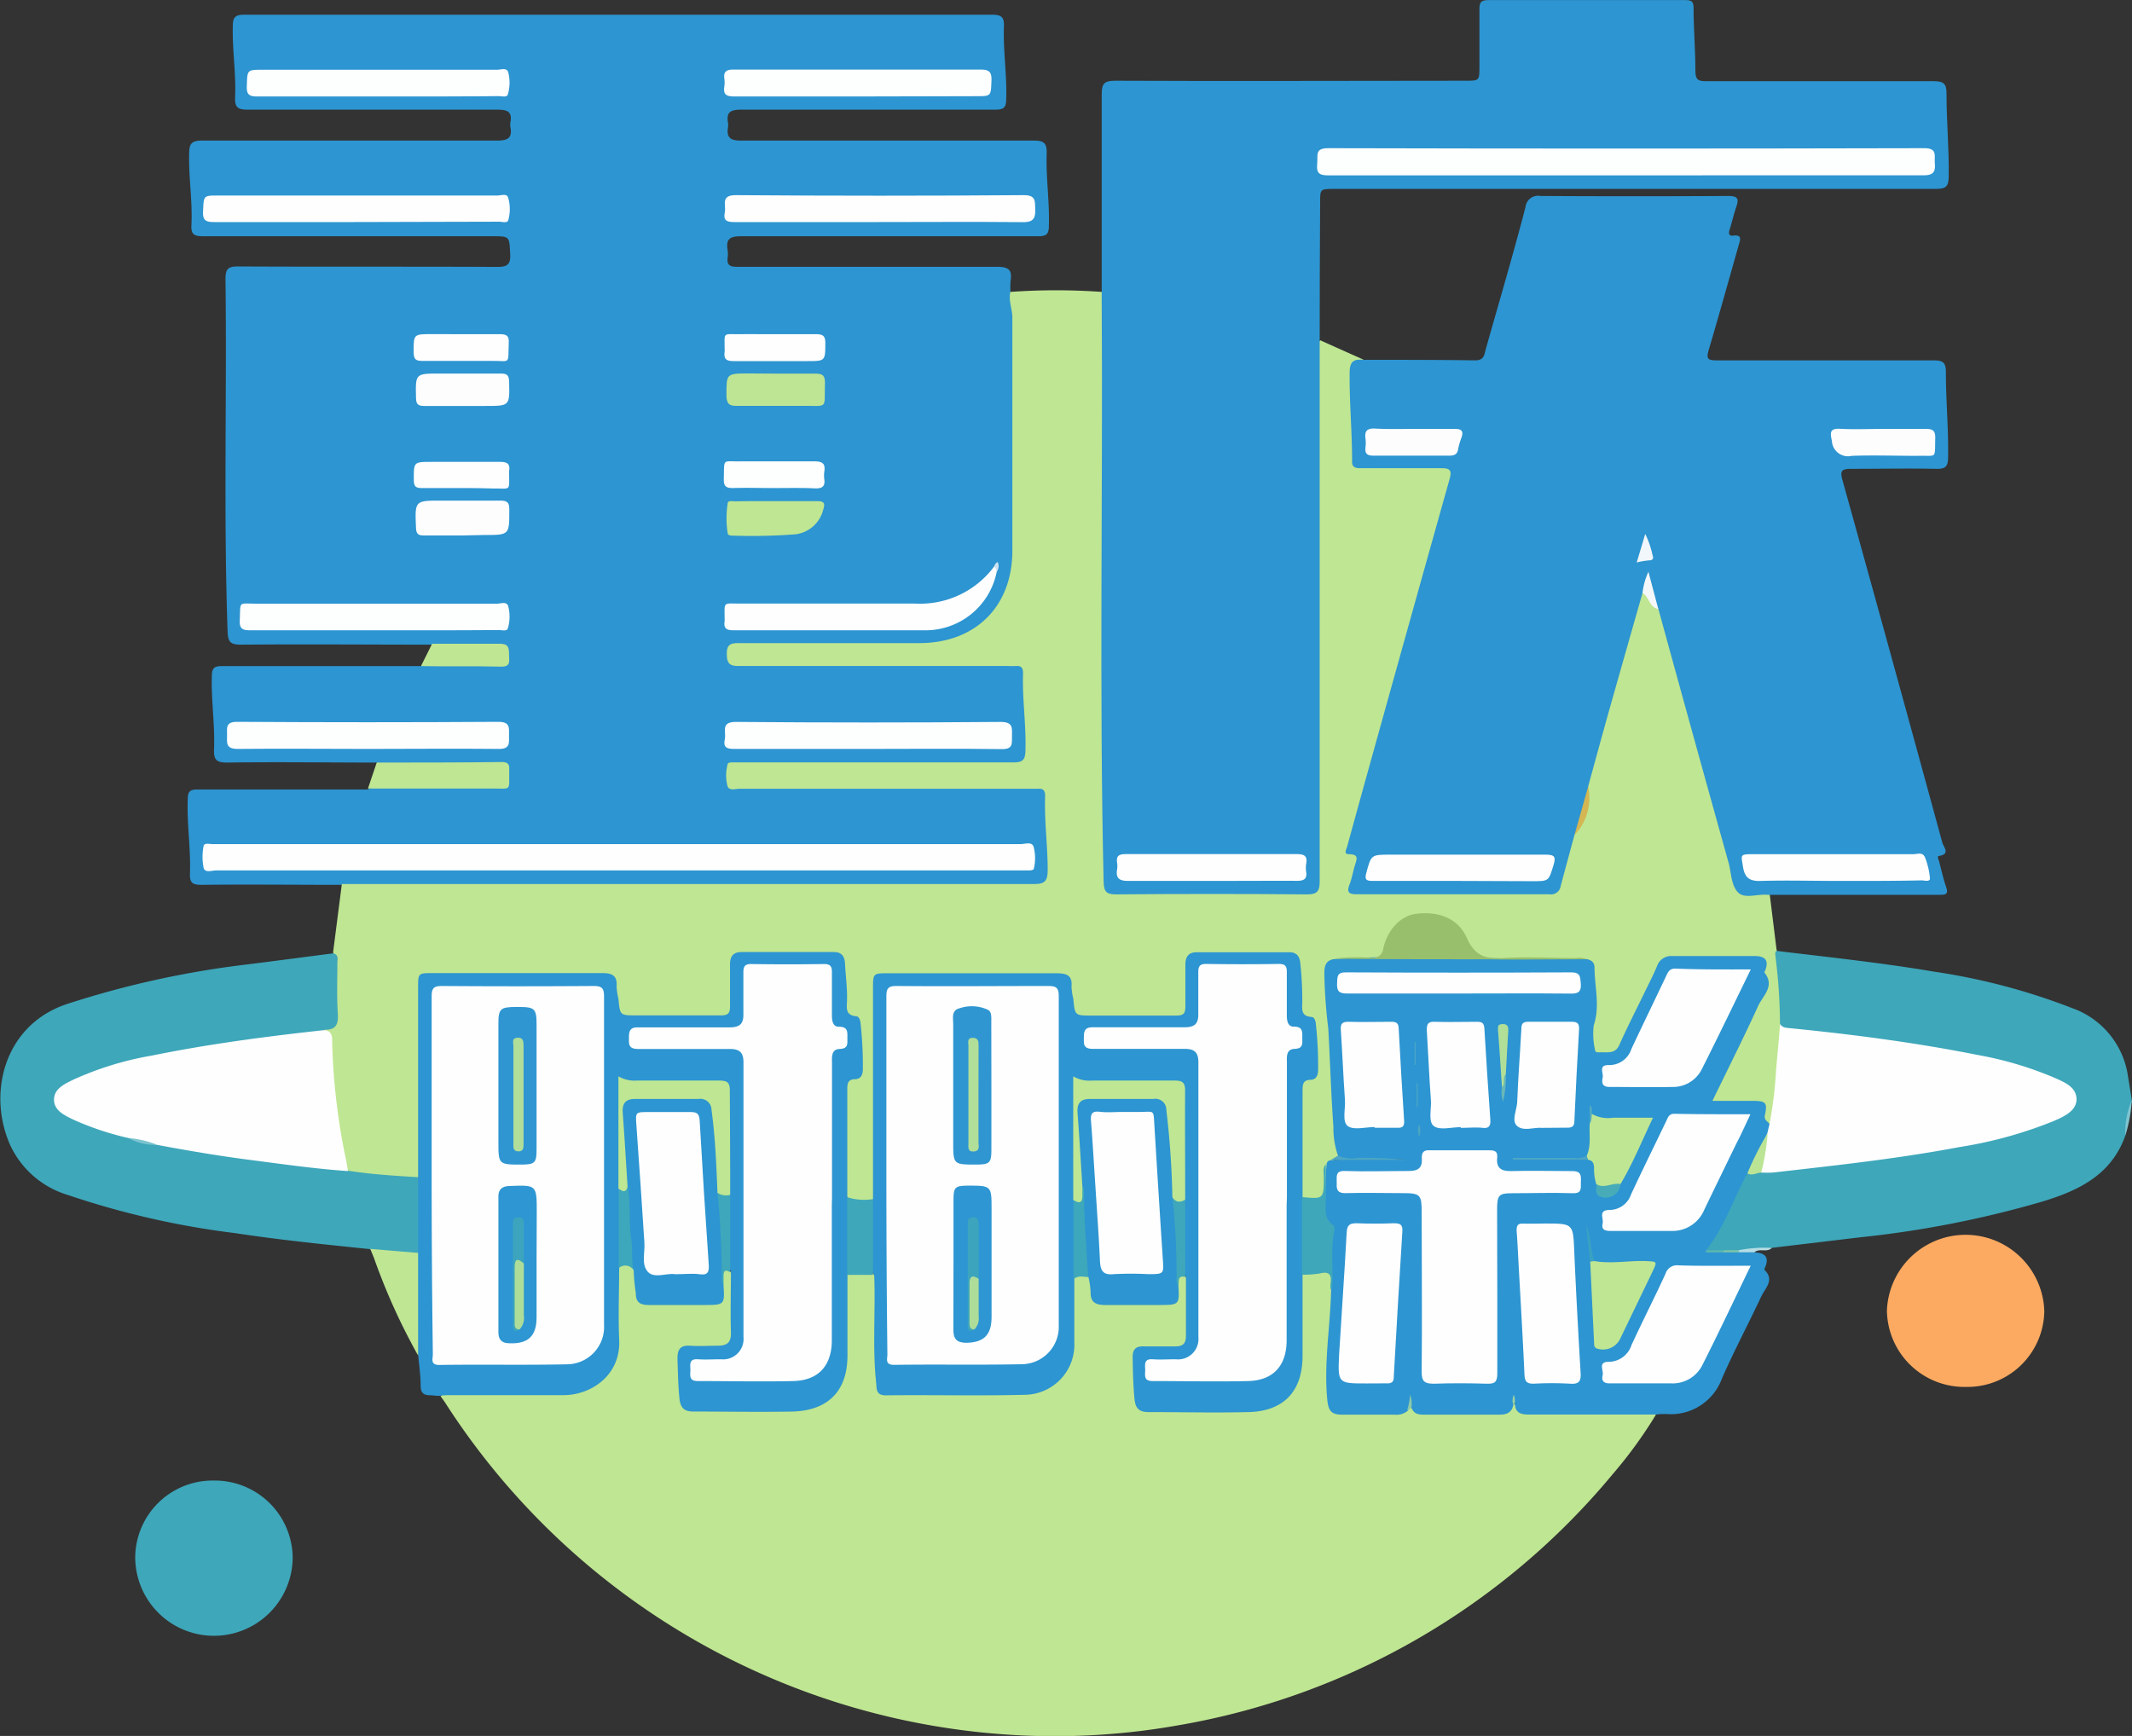 <svg id="圖層_1" data-name="圖層 1" xmlns="http://www.w3.org/2000/svg" viewBox="0 0 232.88 189.65"><rect x="0" y="0" width="232.88" height="189.65" fill="#333333" stroke="none"/><defs><style>.cls-1{fill:#2d95d1;}.cls-2{fill:#bfe692;}.cls-3{fill:#3ea7ba;}.cls-4{fill:#fcaa61;}.cls-5{fill:#bfe693;}.cls-6{fill:#b5dde4;}.cls-7{fill:#7ec4d1;}.cls-8{fill:#fefefe;}.cls-9{fill:#fdfefe;}.cls-10{fill:#bee593;}.cls-11{fill:#fdfdfe;}.cls-12{fill:#cde3f2;}.cls-13{fill:#3da7bb;}.cls-14{fill:#3ea7bb;}.cls-15{fill:#8bcaa9;}.cls-16{fill:#9ad1a3;}.cls-17{fill:#98bf6b;}.cls-18{fill:#f4f8fa;}.cls-19{fill:#d4b652;}.cls-20{fill:#4ca6c4;}.cls-21{fill:#f2f7fb;}.cls-22{fill:#b2df98;}.cls-23{fill:#bbe495;}.cls-24{fill:#48acb8;}.cls-25{fill:#3aa2c1;}.cls-26{fill:#69b7b8;}.cls-27{fill:#48a5c5;}.cls-28{fill:#59aebe;}.cls-29{fill:#5bb6b1;}.cls-30{fill:#79c4aa;}.cls-31{fill:#4aa5c5;}.cls-32{fill:#7cc4d0;}.cls-33{fill:#bee693;}.cls-34{fill:#2f96d2;}.cls-35{fill:#2e96d2;}.cls-36{fill:#b1de99;}.cls-37{fill:#3ca5bd;}.cls-38{fill:#aedd9a;}</style></defs><title>4</title><path class="cls-1" d="M48,114.25c-5.44,0-10.87-.08-16.31,0-1.13,0-1.51-.24-1.46-1.43.11-2.66-.32-5.32-.24-8,0-.92.29-1.12,1.16-1.11,6.75,0,13.51,0,20.26,0,.48,0,1,0,1.44,0a3.07,3.07,0,0,1,1.74-.35h5.51c.32,0,.64,0,1,0,.53,0,.95-.16,1-.81s-.42-.8-.95-.81c-1.79,0-3.59,0-5.39,0a2.05,2.05,0,0,1-1.59-.37c-7,0-14-.06-21,0-1.16,0-1.42-.3-1.46-1.45-.45-12.82-.07-25.65-.23-38.48,0-1.06.23-1.4,1.36-1.39,9.44.05,18.88,0,28.32.05,1,0,1.48-.18,1.42-1.35-.11-2,0-2-2-2q-15.77,0-31.55,0c-1,0-1.32-.21-1.27-1.23.13-2.59-.31-5.16-.25-7.76,0-1.13.26-1.47,1.44-1.46,10.72,0,21.44,0,32.15,0,1.19,0,1.74-.25,1.5-1.49a1.29,1.29,0,0,1,0-.48c.23-1.22-.35-1.41-1.45-1.41-9.08,0-18.16,0-27.24,0-1.09,0-1.43-.25-1.38-1.37.12-2.59-.32-5.16-.25-7.76,0-1,.29-1.24,1.28-1.24q31.73,0,63.47,0c6.08,0,12.16,0,18.23,0,1,0,1.29.3,1.25,1.28-.1,2.63.34,5.25.25,7.89,0,1-.28,1.2-1.22,1.2-9.24,0-18.48,0-27.72,0-1.12,0-1.66.23-1.45,1.43a1.29,1.29,0,0,1,0,.48c-.18,1.13.25,1.48,1.42,1.47,10.68,0,21.36,0,32,0,1.1,0,1.42.29,1.39,1.39-.09,2.63.32,5.25.24,7.89,0,1-.3,1.17-1.22,1.17-10.8,0-21.59,0-32.39,0-1.22,0-1.69.3-1.48,1.51a2.89,2.89,0,0,1,0,.83c-.09.78.22,1,1,1,1.88,0,3.76,0,5.64,0,7.6,0,15.2,0,22.8,0,1.22,0,1.66.31,1.47,1.51a8.54,8.54,0,0,0,0,1.43,4.92,4.92,0,0,1,.57,2.78c0,8.68.06,17.36,0,26a9.9,9.9,0,0,1-10.17,10c-6.31.07-12.63,0-19,0a6.83,6.83,0,0,0-1.43.07.66.66,0,0,0-.56.79.63.63,0,0,0,.54.68,6.21,6.21,0,0,0,1.43.08H116.9c1.76,0,2,.28,2,2,0,2.36.36,4.7.25,7.07-.08,1.89-.36,2.23-2.28,2.23H87.64c-.66,0-1,.25-1.06,1s.37,1.09,1.09,1.1h31.07c2.48,0,2.54.1,2.62,2.54.07,2.15.3,4.3.23,6.46-.06,1.81-.28,2.08-2.12,2.08H46.29a3.47,3.47,0,0,1-2.1-.3c-5.11,0-10.22-.06-15.33,0-1,0-1.3-.24-1.26-1.25.1-2.7-.35-5.4-.24-8.11,0-.83.24-1.07,1.08-1.06,5.71,0,11.42,0,17.13,0,.47,0,1,0,1.43,0a3.24,3.24,0,0,1,1.86-.3c3.88,0,7.75,0,11.63,0,.55,0,1.25.19,1.47-.65s-.13-1.44-1.27-1.45c-3.64,0-7.27,0-10.91,0A2.44,2.44,0,0,1,48,114.25Z" transform="translate(-6.85 -30.94)"/><path class="cls-2" d="M187.72,185.51A49.09,49.09,0,0,1,183,192a79,79,0,0,1-47.51,27.44,77.18,77.18,0,0,1-16.69,1.11,79.26,79.26,0,0,1-63.27-36.28c-.17-.27-.36-.52-.55-.78.42-.62,1.07-.45,1.64-.45,3.83,0,7.65,0,11.48,0a6.68,6.68,0,0,0,2.8-.52A4.82,4.82,0,0,0,74,177.83q0-3.36,0-6.7a3.85,3.85,0,0,1,.2-1.65c.92-.77,1.21-.75,2,.15a18.46,18.46,0,0,1,.42,2.47,1.1,1.1,0,0,0,1.2,1.06c2.15,0,4.3.05,6.45,0,1.07,0,1.19-.27,1.25-1.85a6,6,0,0,1,.07-1c.17-.71.52-.94,1.12-.37.46,1.16.19,2.37.23,3.56s.05,2.16,0,3.24c-.06,1.23-.45,1.62-1.69,1.72-.91.08-1.83,0-2.75,0s-1.32.38-1.31,1.29a24.85,24.85,0,0,0,.21,4c.13.75.48,1.2,1.23,1.2,4,0,8,.33,12-.21A4.84,4.84,0,0,0,99,179.72c.06-2.64,0-5.28,0-7.92a2.51,2.51,0,0,1,.34-1.73,3.61,3.61,0,0,1,2.9,0,2.35,2.35,0,0,1,.36,1.71c0,2.64-.11,5.28,0,7.91.22,4.11.14,3.27,3.28,3.31,4,.05,7.91,0,11.86,0a7,7,0,0,0,2.69-.48,4.91,4.91,0,0,0,3.25-4.71c0-1.83,0-3.67,0-5.51a3.73,3.73,0,0,1,.21-1.65,1.38,1.38,0,0,1,1.82-.37,2.92,2.92,0,0,1,.59,1.77,1.13,1.13,0,0,0,1.28,1.11c2.1,0,4.2,0,6.3,0,1.14,0,1.26-.24,1.34-1.87.09-.63.19-1.24,1.08-.95a1.69,1.69,0,0,1,.33,1.24c0,1.64,0,3.28,0,4.91s-.44,1.88-1.95,2c-.84,0-1.68,0-2.52,0s-1.28.31-1.27,1.19a25.11,25.11,0,0,0,.2,4.06c.13.75.5,1.18,1.25,1.18,3.94,0,7.9.32,11.83-.19a4.89,4.89,0,0,0,4.46-5.2c0-2.55,0-5.11,0-7.66a2.67,2.67,0,0,1,.31-1.73,5.83,5.83,0,0,1,2.54-.41c.57-.06.86.31.93.86,0,.39,0,.78,0,1.18,0,3.3-.57,6.59-.49,9.89.1,4.06.14,3.54,3.34,3.53,1.66,0,3.35.29,5-.32a1.3,1.3,0,0,1,.82-.11,5.29,5.29,0,0,0,2.32.46c2,0,4.07,0,6.1,0a2.94,2.94,0,0,0,2.47-.9.43.43,0,0,1,.41.07,2.72,2.72,0,0,0,2.27.81c3.76,0,7.53-.11,11.3,0C186.6,185.18,187.23,185.05,187.72,185.51Z" transform="translate(-6.85 -30.94)"/><path class="cls-2" d="M44.19,127.52c.52,0,1,0,1.56,0q37,0,74,0c1.2,0,1.52-.27,1.54-1.51,0-2.71-.38-5.41-.28-8.12,0-.56-.19-.82-.76-.78-.32,0-.64,0-1,0H87.63c-.45,0-1.11.26-1.31-.28a4.6,4.6,0,0,1,0-2.36c0-.21.29-.24.5-.24h1c9.91,0,19.83,0,29.75,0,1,0,1.26-.28,1.29-1.27.09-2.84-.36-5.65-.26-8.49,0-.56-.19-.81-.76-.77a7.85,7.85,0,0,1-.84,0c-9.84,0-19.67,0-29.51,0-1,0-1.24-.35-1.25-1.3s.3-1.2,1.23-1.2c6.6,0,13.2,0,19.79,0,6.14,0,10.17-4,10.17-10.1,0-8.47,0-17,0-25.43,0-1-.44-1.87-.22-2.84a71,71,0,0,1,10,0c.62.62.42,1.42.42,2.16q0,20,0,39.94c0,4.84,0,9.68,0,14.51,0,2.53.26,5,.26,7.55,0,.86.37,1.21,1.23,1.21h20.27c.85,0,1.26-.34,1.23-1.21,0-.48,0-1,0-1.44q0-27.59,0-55.17c0-.77-.24-1.62.45-2.26l4.71,2.11c-.91.43-1.08,1.17-1.1,2.14-.06,2.72.25,5.42.26,8.14,0,.89.42,1.18,1.25,1.18q3.78,0,7.56,0c1.89,0,2.17.34,1.68,2.13-1.38,5-2.79,10-4.18,15-2.19,7.89-4.43,15.77-6.61,23.67a1.4,1.4,0,0,0,.37,1.71c.59.48.28,1.2.1,1.8-.75,2.48-.57,2.23,1.76,2.23h18.23c1.67,0,1.66,0,2.15-1.6a41.79,41.79,0,0,1,1.36-4.47,7.12,7.12,0,0,0,1.51-5.41c.61-3,1.56-5.85,2.35-8.77,1-3.62,2-7.22,3-10.83a2.7,2.7,0,0,1,.62-1.4c.54-.32.75.14,1,.43s.61,1,1.17,1.26a36.28,36.28,0,0,1,1.61,5.39c2.12,7.75,4.29,15.49,6.37,23.26.09.34.23.68.3,1,.17.87.7,1.15,1.55,1.15.69,0,1.45-.23,2.06.33l.76,6.16a5.49,5.49,0,0,1,.44,2.07,43.24,43.24,0,0,1,.28,5.91c-.21,2.61-.31,5.23-.62,7.84a7.27,7.27,0,0,1-.65,3.11c-.89.27-1.09-.33-1-1,.13-1-.42-1.24-1.25-1.26-1.08,0-2.16,0-3.24,0-1.3-.05-1.45-.28-.85-1.42,1.81-3.47,3.35-7.07,5.18-10.53.64-1.19,0-2.25.09-3.36,0-.37-.5-.48-.86-.49-3-.05-5.91-.07-8.87,0-.89,0-1.3.67-1.65,1.38-1.24,2.6-2.41,5.22-3.76,7.76a2.11,2.11,0,0,1-2.53,1.34c-.48-.08-.86-.29-.89-.8a10.15,10.15,0,0,1,0-2.86,15.44,15.44,0,0,0-.07-5.71,1,1,0,0,0-.55-.74,2.84,2.84,0,0,0-1.41-.17c-3.08,0-6.15,0-9.22,0a1.87,1.87,0,0,1-2-1.28c-.88-2-2.31-3.44-4.69-3.51a4.1,4.1,0,0,0-4.27,3c-.63,1.8-.63,1.76-2.54,1.82-1.14,0-2.32-.28-3.42.26a1.89,1.89,0,0,0-.66,1.82c0,2.55.43,5.08.57,7.62.11,2,.16,4.06.32,6.09.14,1.74.29,3.49.4,5.24,0,.46-.37.67-.72.88a1.26,1.26,0,0,0-.55.73,13.09,13.09,0,0,0-.06,1.77c0,1.54-.52,2-2.06,1.73a1.27,1.27,0,0,1-.76-.3,2.53,2.53,0,0,1-.28-1.5c0-3.2,0-6.4,0-9.6,0-.94.13-1.75,1.1-2.19.52-.23.54-.75.57-1.24a18,18,0,0,0-.24-3.94c-.07-.36-.11-.75-.46-.94-.94-.51-1-1.37-1-2.27a22.63,22.63,0,0,0-.22-3.59,1.24,1.24,0,0,0-1.35-1.22c-3-.06-6,0-9,0a1.25,1.25,0,0,0-1.4,1.41c0,1.28,0,2.56,0,3.84s-.33,1.65-1.64,1.67c-3.36.05-6.72,0-10.08,0-.89,0-1.19-.41-1.25-1.23-.29-3.94-.09-3.31-3.67-3.33-5.16,0-10.32,0-15.48,0-1.86,0-1.94.08-1.94,2,0,6.8,0,13.6,0,20.4a3.38,3.38,0,0,1-.29,2,2.67,2.67,0,0,1-3.08-.22,2.93,2.93,0,0,1-.25-1.52c0-3.2,0-6.4,0-9.6a2.05,2.05,0,0,1,1.1-2.19c.51-.23.54-.74.57-1.23a17.92,17.92,0,0,0-.24-3.94c-.06-.36-.11-.76-.46-.94-1-.5-1-1.38-1-2.27a22.63,22.63,0,0,0-.23-3.59c-.11-.75-.45-1.2-1.21-1.22q-4.68-.12-9.36,0c-.77,0-1.13.48-1.15,1.24,0,1.28,0,2.56,0,3.84,0,1.49-.31,1.79-1.75,1.81-3.32.05-6.64,0-10,0-.87,0-1.24-.36-1.26-1.2a19,19,0,0,0-.21-2.26,1.12,1.12,0,0,0-1.27-1.12H55.05c-2.09,0-2.11,0-2.11,2.16,0,6,0,11.92,0,17.88a3.44,3.44,0,0,1-.26,1.87,1.36,1.36,0,0,1-1.22.32c-1.74-.16-3.48-.37-5.23-.44a2.36,2.36,0,0,1-1.35-.44,2.16,2.16,0,0,1-.53-1.17,66.17,66.17,0,0,1-1.48-12,3.84,3.84,0,0,0-.67-2.36c1.37-.76,1.15-2.07,1.13-3.3,0-1.71.06-3.42-.09-5.12Z" transform="translate(-6.85 -30.94)"/><path class="cls-1" d="M186.26,95.73q-1.8,6.31-3.59,12.63c-.8,2.84-1.57,5.68-2.35,8.52a11.4,11.4,0,0,1-1.49,5.28c-.5,1.85-1,3.69-1.5,5.55a1.07,1.07,0,0,1-1.24.93q-10.49,0-21,0c-.85,0-1.18-.16-.83-1.07.26-.66.37-1.38.58-2.07s.49-1.23-.65-1.24c-.61,0-.28-.52-.19-.83q1.37-5,2.74-9.92,4.2-15.11,8.44-30.2c.29-1,.06-1.23-.93-1.22-2.92,0-5.84,0-8.76,0-.61,0-1-.09-.95-.84,0-3.19-.3-6.36-.27-9.56,0-1.2.39-1.55,1.46-1.44,4.08,0,8.16,0,12.24.06,1,0,1-.6,1.16-1.18,1.46-5.18,3-10.36,4.35-15.56a1.38,1.38,0,0,1,1.64-1.22q10.26.06,20.51,0c1.09,0,1.17.34.87,1.21s-.47,1.69-.74,2.52c-.13.42,0,.66.4.6,1-.12.79.42.62,1-1.09,3.84-2.16,7.69-3.29,11.51-.26.9-.14,1.12.84,1.12,7.91,0,15.83,0,23.75,0,1,0,1.33.24,1.32,1.3,0,3.11.3,6.21.24,9.32,0,1-.31,1.25-1.28,1.23-3.08-.06-6.16,0-9.24,0-1.08,0-1.33.17-1,1.29q5.5,19.77,10.9,39.58c.11.42.91,1.21-.35,1.42-.27,0-.06.42,0,.63.24.93.45,1.87.76,2.77.26.74,0,.85-.68.85-4.6,0-9.2,0-13.8,0-1.6,0-3.2,0-4.8,0l-.23,0c-1.1-.12-2.49.48-3.22-.26s-.74-2.05-1-3.12Q191.8,111.36,188,97.48c-.89-1-.7-2.38-1.26-3.41A1.78,1.78,0,0,1,186.26,95.73Z" transform="translate(-6.85 -30.94)"/><path class="cls-1" d="M151,68.17c0,.52,0,1,0,1.55q0,28.74,0,57.48c0,1.16-.29,1.46-1.45,1.45q-10.38-.09-20.76,0c-1.08,0-1.36-.27-1.39-1.38-.49-21.14-.07-42.29-.21-63.44,0-.32,0-.63,0-.95,0-7.2,0-14.4,0-21.59,0-1.16.21-1.53,1.47-1.53,12.76.06,25.52,0,38.27,0,1.52,0,1.52,0,1.52-1.57,0-2.08,0-4.16,0-6.24,0-.73.13-1,1-1q10.73,0,21.47,0c.62,0,.92.1.92.83,0,2.3.2,4.61.2,6.91,0,.92.27,1.13,1.15,1.12,8.28,0,16.55,0,24.83,0,1.14,0,1.47.25,1.45,1.43,0,3,.29,6,.24,8.95,0,1.09-.27,1.39-1.38,1.39q-32.86,0-65.74,0c-1.54,0-1.55,0-1.54,1.54Q151,60.61,151,68.17Z" transform="translate(-6.85 -30.94)"/><path class="cls-1" d="M153,157.2a9.25,9.25,0,0,1-.5-3.16c-.26-3.57-.36-7.15-.56-10.73a55.56,55.56,0,0,1-.43-6.05c0-.72.12-1.37,1-1.53,9.23-.6,18.47.11,27.71,0,.46.12.79.34.8.89,0,2.11.63,4.2-.09,6.36a8,8,0,0,0,.13,2.58c0,.47.47.33.76.34.74,0,1.49.14,1.91-.8.89-2,1.86-3.88,2.8-5.82.45-.94.94-1.86,1.33-2.82a1.62,1.62,0,0,1,1.67-1.07h9c1,0,1.56.36,1.17,1.47,0,.11-.16.28-.12.33,1.19,1.47-.17,2.53-.68,3.64-1.57,3.44-3.27,6.82-5,10.38h4.4c1.44,0,1.63.19,1.33,1.57-.13.62.44.69.56,1.07.31.34.08.67,0,1Q199,157,198,159.18c-.95,2.22-2.08,4.35-3.15,6.51a6.51,6.51,0,0,1-1.11,1.66c.54.25,1.09,0,1.63.09h1.55c.55,0,1.15-.12,1.62.32,1,.06,1.61.45,1.13,1.59-.05.11-.12.29-.08.33,1.13,1.1.07,2-.34,2.86-1.4,3-3,6-4.31,9a5.94,5.94,0,0,1-6.1,3.88c-.35,0-.71,0-1.07.06l-13.71,0c-.81,0-1.67,0-1.73-1.13a3.76,3.76,0,0,1-.08-1.1,3.79,3.79,0,0,1-.08,1.1c-.15.88-.7,1.15-1.54,1.14-2.71,0-5.42,0-8.13,0-.56,0-1.13,0-1.43-.65a2.72,2.72,0,0,1-.06-1.33c-.08.53,0,1.13-.4,1.56a1.91,1.91,0,0,1-1.45.42h-5.74c-1.11,0-1.47-.39-1.59-1.63-.39-4,.33-8,.42-12a5.78,5.78,0,0,0-.06-2.23,9.43,9.43,0,0,1,0-3.09,2.75,2.75,0,0,0-.39-2.16,1.77,1.77,0,0,1-.36-1.36c.28-1.61.11-3.24.32-4.85a.45.45,0,0,1,.47-.47c2.67-.25,5.36,0,8-.11h-6.42C153.44,157.55,153.1,157.6,153,157.2Z" transform="translate(-6.85 -30.94)"/><path class="cls-3" d="M44.87,158.84c2.54.4,5.1.55,7.66.71a1.2,1.2,0,0,1,.39,1c0,2.16.06,4.32,0,6.48a1.49,1.49,0,0,1-.2.68,1.16,1.16,0,0,1-1.06.41,11.06,11.06,0,0,1-4.37-.71c-4.92-.51-9.84-1-14.74-1.75a91.82,91.82,0,0,1-18.29-4.17A10.16,10.16,0,0,1,8,156.12c-2.6-5.74-.67-13.22,6.16-15.49a102.76,102.76,0,0,1,19.72-4.33c3.13-.39,6.26-.81,9.39-1.21.61.18.43.68.43,1.09,0,1.83-.07,3.66.05,5.48.08,1.16-.19,1.8-1.43,1.78-.72.65-1.64.51-2.48.62-7,.9-14,1.69-20.87,3.66a15,15,0,0,0-4.75,2c-1.32.93-1.33,1.78,0,2.71a17.2,17.2,0,0,0,5.08,2.07A10,10,0,0,1,21,155a7,7,0,0,0,3.19.66c3.34.53,6.66,1.18,10,1.59,2.92.36,5.83.82,8.77,1.05A3.56,3.56,0,0,1,44.87,158.84Z" transform="translate(-6.85 -30.94)"/><path class="cls-3" d="M193.21,167.53c1.8-2.29,2.79-5,4.07-7.59.14-.28.3-.55.44-.82a4.25,4.25,0,0,1,1.65-.32c4.14-.43,8.26-.87,12.38-1.44a120.83,120.83,0,0,0,15.19-2.82,25.09,25.09,0,0,0,4-1.38c1-.46,2.33-.86,2.31-2.15s-1.36-1.65-2.36-2.12a20.82,20.82,0,0,0-3.27-1.16,120.48,120.48,0,0,0-17-3.17c-2.69-.38-5.4-.59-8.09-.95-.54-.07-1.17,0-1.25-.82a59.56,59.56,0,0,0-.49-7.31c0-.24-.1-.46.09-.66,5.74.7,11.5,1.3,17.21,2.27a69.49,69.49,0,0,1,15.14,4,9.28,9.28,0,0,1,6.06,7.42c.15.9.29,1.81.43,2.71A38.65,38.65,0,0,0,239,155c-1.52,4.29-5.07,6-9.06,7.21A112.81,112.81,0,0,1,210,166.12l-9.63,1.15c-1.19.15-2.38.27-3.57.37h-1.71A7.61,7.61,0,0,1,193.21,167.53Z" transform="translate(-6.85 -30.94)"/><path class="cls-1" d="M52.52,167.82c0-2.75,0-5.51,0-8.27q0-10.37,0-20.75c0-1.51,0-1.55,1.55-1.55,6.19,0,12.39,0,18.59,0,1.13,0,1.63.32,1.54,1.49a7.45,7.45,0,0,0,.2,1.3c.17,1.83.16,1.83,1.95,1.83,3.08,0,6.16,0,9.24,0,.77,0,1-.2,1-1,0-1.52,0-3,0-4.56,0-.93.38-1.35,1.25-1.36q5,0,10.08,0c.79,0,1.18.37,1.23,1.26.07,1.35.26,2.69.22,4,0,.74-.27,1.63,1,1.76.31,0,.45.41.48.76a41.92,41.92,0,0,1,.25,5c0,.6-.2,1.08-.82,1.11-.87,0-.88.54-.88,1.2,0,3.88,0,7.76,0,11.63a3,3,0,0,1,.37,1.38c0,1.95,0,3.91,0,5.86a2,2,0,0,1-.35,1.25c0,2.95,0,5.91,0,8.86,0,3.85-2.08,6-5.94,6.13-3.63.07-7.27,0-10.9,0-1,0-1.42-.4-1.52-1.49-.14-1.43-.16-2.86-.21-4.29,0-1,.3-1.48,1.37-1.41s2,0,3,0,1.5-.3,1.47-1.43c-.07-2.23,0-4.47,0-6.71a2.6,2.6,0,0,1-.37-1.47c0-2.3,0-4.6,0-6.9,0-2.75,0-5.51,0-8.26,0-1.22.55-2.74-.32-3.58s-2.38-.25-3.6-.29c-1.87-.05-3.75,0-5.63,0a2.53,2.53,0,0,1-1.93-.53c0,4,0,8,0,12,0,2.31,0,4.62,0,6.93a3.66,3.66,0,0,1-.36,1.73c0,2.59-.11,5.19,0,7.77.24,4-3.12,6.16-6.12,6.14-4.11,0-8.21,0-12.32,0-.35,0-.71,0-1.07.06s-.78-.05-1.17-.05c-.66,0-1-.27-1-1,0-1.13-.17-2.26-.27-3.39a15.82,15.82,0,0,1-.33-4.85q0-2.44,0-4.89A2.08,2.08,0,0,1,52.52,167.82Z" transform="translate(-6.85 -30.94)"/><path class="cls-3" d="M30.22,192.69a8.51,8.51,0,0,1,8.6,8.36,8.6,8.6,0,0,1-17.2,0A8.46,8.46,0,0,1,30.22,192.69Z" transform="translate(-6.85 -30.94)"/><path class="cls-4" d="M221.58,182.46a8.46,8.46,0,0,1-8.62-8.31,8.6,8.6,0,0,1,17.19,0A8.4,8.4,0,0,1,221.58,182.46Z" transform="translate(-6.85 -30.94)"/><path class="cls-5" d="M48,114.25c4.55,0,9.11,0,13.67-.06.65,0,.86.26.8.86,0,.12,0,.24,0,.36,0,1.94.18,1.68-1.64,1.68-4.6,0-9.19,0-13.79,0Z" transform="translate(-6.85 -30.94)"/><path class="cls-5" d="M52.52,167.82q0,5.61,0,11.21a68,68,0,0,1-4.78-10.54c-.14-.38-.3-.74-.45-1.11Z" transform="translate(-6.85 -30.94)"/><path class="cls-2" d="M54.05,101.27c2.47,0,4.93,0,7.4,0,.94,0,1,.43,1,1.16s.25,1.37-.91,1.34c-2.9-.08-5.81,0-8.71-.06Z" transform="translate(-6.85 -30.94)"/><path class="cls-6" d="M196.8,167.52a15,15,0,0,1,3.6-.25c-.54.55-1.36,0-1.91.48h-1.7c-.07,0-.1-.11-.07-.16S196.77,167.52,196.8,167.52Z" transform="translate(-6.85 -30.94)"/><path class="cls-7" d="M239,155a8.74,8.74,0,0,1,.7-3.84A15.57,15.57,0,0,1,239,155Z" transform="translate(-6.85 -30.94)"/><path class="cls-8" d="M74.52,123.16q21.9,0,43.8,0c.49,0,1.2-.29,1.42.25a4.86,4.86,0,0,1,.05,2.37c0,.22-.29.24-.49.25h-1q-43.91,0-87.83,0c-.47,0-1.23.32-1.38-.29a6.1,6.1,0,0,1,0-2.37c.06-.37.63-.21,1-.21h44.4Z" transform="translate(-6.85 -30.94)"/><path class="cls-8" d="M102.85,55.2c-5.28,0-10.56,0-15.83,0-.86,0-1.17-.23-1-1.06s-.51-1.89,1.23-1.88q15.7.12,31.42,0c1.32,0,1.23.61,1.26,1.51s-.11,1.46-1.33,1.44C113.32,55.16,108.08,55.2,102.85,55.2Z" transform="translate(-6.85 -30.94)"/><path class="cls-8" d="M45.59,55.2c-5.11,0-10.23,0-15.35,0-.9,0-1.26-.17-1.21-1.16.08-1.74,0-1.74,1.7-1.74H61.19c.4,0,1.05-.26,1.17.25a4.42,4.42,0,0,1,0,2.47c-.12.32-.66.14-1,.14Z" transform="translate(-6.85 -30.94)"/><path class="cls-9" d="M101.53,112.76c-4.84,0-9.68,0-14.51,0-.85,0-1.18-.22-1-1.06s-.5-1.9,1.23-1.89q14.46.12,28.9,0c1.36,0,1.25.65,1.24,1.54s.11,1.46-1.18,1.43C111.28,112.71,106.41,112.76,101.53,112.76Z" transform="translate(-6.85 -30.94)"/><path class="cls-9" d="M47.06,112.76c-4.76,0-9.51-.05-14.26,0-1.29,0-1.16-.65-1.15-1.47s-.2-1.5,1.13-1.49q14.25.09,28.51,0c1.28,0,1.17.64,1.16,1.46s.18,1.52-1.14,1.5C56.56,112.71,51.81,112.76,47.06,112.76Z" transform="translate(-6.85 -30.94)"/><path class="cls-9" d="M47.77,99.8c-4.52,0-9,0-13.55,0-.83,0-1.23-.12-1.18-1.09.1-2.18-.22-1.81,1.87-1.82q13.13,0,26.25,0c.42,0,1.1-.3,1.22.35a4.5,4.5,0,0,1-.06,2.36c-.13.34-.66.17-1,.17C56.8,99.81,52.28,99.8,47.77,99.8Z" transform="translate(-6.85 -30.94)"/><path class="cls-9" d="M100.52,41.48c-4.47,0-9,0-13.42,0-.87,0-1.28-.17-1.13-1.1a3,3,0,0,0,0-.84c-.11-.81.26-1,1-1,4.35,0,8.71,0,13.06,0,4.64,0,9.27,0,13.91,0,.93,0,1.24.23,1.21,1.19-.07,1.72,0,1.72-1.71,1.72Z" transform="translate(-6.85 -30.94)"/><path class="cls-8" d="M115.72,93.42A7.93,7.93,0,0,1,108,99.8c-7,0-14,0-21,0-.8,0-1.12-.2-1-1a1,1,0,0,0,0-.24c0-1.92-.21-1.68,1.63-1.68,6.4,0,12.8,0,19.19,0a10.07,10.07,0,0,0,8.63-4.06C115.91,92.85,115.78,93.15,115.72,93.42Z" transform="translate(-6.85 -30.94)"/><path class="cls-9" d="M48.12,41.48c-4.4,0-8.79,0-13.19,0-.93,0-1.15-.27-1.12-1.15.06-1.77,0-1.77,1.79-1.77q12.78,0,25.55,0c.42,0,1.1-.29,1.23.34a4.54,4.54,0,0,1-.06,2.37c-.12.34-.66.17-1,.17C56.92,41.49,52.52,41.48,48.12,41.48Z" transform="translate(-6.85 -30.94)"/><path class="cls-10" d="M91.65,71.76c1.44,0,2.87,0,4.31,0,.81,0,1,.27,1,1-.09,3,.42,2.48-2.52,2.52-2.39,0-4.79,0-7.18,0-.75,0-1-.22-1.06-1,0-2.54-.08-2.54,2.47-2.54Z" transform="translate(-6.85 -30.94)"/><path class="cls-11" d="M57.31,89.44c-1.39,0-2.78,0-4.18,0-.6,0-.81-.18-.84-.81-.13-3-.15-3,2.74-3,2.15,0,4.3,0,6.45,0,.71,0,1,.15,1,.91,0,2.85.07,2.85-2.76,2.85Z" transform="translate(-6.85 -30.94)"/><path class="cls-5" d="M91.68,85.69c1.48,0,3,0,4.43,0,.77,0,.89.25.66.93a3.57,3.57,0,0,1-3,2.69,62.24,62.24,0,0,1-6.83.15c-.24,0-.56,0-.61-.28a10.86,10.86,0,0,1,0-3.22c0-.38.54-.25.84-.25C88.64,85.68,90.16,85.69,91.68,85.69Z" transform="translate(-6.85 -30.94)"/><path class="cls-11" d="M57.24,75.29c-1.35,0-2.71,0-4.07,0-.69,0-.86-.22-.88-.89-.06-2.65-.08-2.65,2.57-2.65,2.24,0,4.47,0,6.7,0,.68,0,.88.19.9.88.06,2.66.09,2.66-2.58,2.66Z" transform="translate(-6.85 -30.94)"/><path class="cls-9" d="M91.35,84.26c-1.48,0-3-.05-4.44,0-.73,0-1-.17-1-.92.07-2.45-.23-1.94,1.94-2,2.64,0,5.27,0,7.91,0,.88,0,1.28.2,1.13,1.12a3,3,0,0,0,0,.84c.09.71-.15,1-.92,1C94.47,84.22,92.91,84.26,91.35,84.26Z" transform="translate(-6.85 -30.94)"/><path class="cls-8" d="M91.56,67.45c1.48,0,3,0,4.44,0,.72,0,1,.18,1,.94,0,2,0,2-2,2-2.68,0-5.35,0-8,0-.81,0-1.1-.21-1-1A2.17,2.17,0,0,0,86,69c0-1.78-.19-1.54,1.51-1.55C88.84,67.44,90.2,67.45,91.56,67.45Z" transform="translate(-6.85 -30.94)"/><path class="cls-8" d="M57.24,84.26c-1.43,0-2.87,0-4.3,0-.67,0-.88-.17-.89-.86,0-2-.06-2,2-2,2.47,0,4.95,0,7.41,0,.76,0,1.14.18,1,1a.48.48,0,0,0,0,.12c0,2.16.25,1.76-1.73,1.79C59.55,84.27,58.39,84.26,57.24,84.26Z" transform="translate(-6.85 -30.94)"/><path class="cls-8" d="M57.24,67.45c1.39,0,2.79,0,4.18,0,.73,0,1.07.13,1,1-.09,2.39.23,1.89-1.86,1.92-2.51,0-5,0-7.53,0-.74,0-1-.13-1-1,0-1.93,0-1.93,2-1.93Z" transform="translate(-6.85 -30.94)"/><path class="cls-12" d="M115.72,93.42c-.06-.2-.06-.43-.29-.55.08-.21.14-.43.41-.52A1.08,1.08,0,0,1,115.72,93.42Z" transform="translate(-6.85 -30.94)"/><path class="cls-1" d="M102.21,161.94q0-11.5,0-23c0-1.66,0-1.67,1.67-1.67,6.12,0,12.23,0,18.35,0,1.11,0,1.79.19,1.66,1.49a7.6,7.6,0,0,0,.2,1.3c.17,1.83.16,1.83,2,1.83,3.08,0,6.16,0,9.24,0,.77,0,1-.19,1-1,0-1.51,0-3,0-4.55,0-.93.37-1.36,1.25-1.37q5,0,10.07,0c.79,0,1.16.37,1.24,1.25a38.82,38.82,0,0,1,.21,4.17c0,.72-.22,1.56,1,1.65.3,0,.45.4.48.75a41.92,41.92,0,0,1,.25,5c0,.6-.19,1.09-.81,1.12-.86,0-.89.53-.89,1.19,0,3.88,0,7.76,0,11.63a20.2,20.2,0,0,1,0,8.48v8.86c0,3.86-2.06,6.06-5.92,6.14-3.63.09-7.26,0-10.89,0-1,0-1.45-.35-1.55-1.46-.15-1.52-.17-3-.2-4.53,0-.87.34-1.22,1.22-1.19,1.15,0,2.31,0,3.47,0,.81,0,1.14-.33,1.13-1.15,0-2.16,0-4.31,0-6.47a2.25,2.25,0,0,1-.36-1.47c0-2.31,0-4.62,0-6.92-.05-3.64,0-7.28,0-10.92,0-1.63-.07-1.7-1.67-1.71-2.6,0-5.2,0-7.8,0a2.52,2.52,0,0,1-2-.54c0,4.37,0,8.76,0,13.16,0,2.31,0,4.62,0,6.92a3.66,3.66,0,0,1-.36,1.73c0,2.32,0,4.64,0,6.95a5.47,5.47,0,0,1-5.4,5.71c-5.07.13-10.15,0-15.22.06-.77,0-1-.38-1-1.11-.46-4-.08-8-.24-12.07a1.58,1.58,0,0,1-.31-.76q-.14-3.37,0-6.76A1.58,1.58,0,0,1,102.21,161.94Z" transform="translate(-6.85 -30.94)"/><path class="cls-1" d="M85.88,171.35c.14,2.11.09,2.16-2,2.16s-4.13,0-6.19,0c-1,0-1.4-.36-1.39-1.33a18.44,18.44,0,0,1-.23-2.47c-.93-1.86-.55-3.89-.79-5.84-.14-1.14-.08-2.3-.2-3.45-.3-2.66-.38-5.33-.42-8,0-1.3.4-1.77,1.68-1.81,2.24-.06,4.48,0,6.72,0a1.79,1.79,0,0,1,1.85,1.55,12.24,12.24,0,0,1,.36,2.61c0,2.16.41,4.3.31,6.46.34,1.83.11,3.71.45,5.55C86.3,168.31,85.6,169.81,85.88,171.35Z" transform="translate(-6.85 -30.94)"/><path class="cls-1" d="M135.56,171.35c.14,2.11.09,2.16-2,2.16s-4,0-6,0c-1,0-1.61-.27-1.58-1.41a9.38,9.38,0,0,0-.24-1.65,3.75,3.75,0,0,1-.54-2.18c0-2.2-.44-4.38-.24-6.58a3.16,3.16,0,0,0-.17-1.18,78.74,78.74,0,0,1-.44-8.12c0-1.3.4-1.76,1.69-1.8,2.23-.06,4.47,0,6.71,0a1.79,1.79,0,0,1,1.85,1.54A13.19,13.19,0,0,1,135,155c0,2.24.41,4.46.31,6.7.2,2.4.42,4.8.48,7.22C135.77,169.73,135.27,170.51,135.56,171.35Z" transform="translate(-6.85 -30.94)"/><path class="cls-3" d="M149.06,170.2v-8.48c2.39.22,2.38.22,2.4-2.19,0-.47-.15-1,.21-1.39,0,1.28,0,2.55,0,3.82,0,1-.24,2.11.82,2.83.12.08.16.38.12.56-.43,2-.11,4.12-.25,6.18,0,.1-.11.2-.17.3a3.39,3.39,0,0,1,0-.71c.15-1-.23-1.3-1.21-1.05A11,11,0,0,1,149.06,170.2Z" transform="translate(-6.85 -30.94)"/><path class="cls-3" d="M102.21,161.94v8.28H99.39c0-2.83,0-5.66,0-8.49A6,6,0,0,0,102.21,161.94Z" transform="translate(-6.85 -30.94)"/><path class="cls-13" d="M125.08,160.55c.06.11.17.21.17.31,0,3.21.28,6.41.47,9.61-.55-.05-1.12-.2-1.61.21V162C124.94,161.84,124.58,160.9,125.08,160.55Z" transform="translate(-6.85 -30.94)"/><path class="cls-13" d="M75.4,160.55c.39,1.9.1,3.83.4,5.74.17,1.12,0,2.29.26,3.43a1.05,1.05,0,0,0-1.63-.23v-8.73C74.75,160.65,75.09,160.65,75.4,160.55Z" transform="translate(-6.85 -30.94)"/><path class="cls-14" d="M85.88,171.35a1.67,1.67,0,0,1-.19-.54,92.44,92.44,0,0,0-.47-9.56,1.6,1.6,0,0,1,1.39.22c0,2.82,0,5.64,0,8.46-.34-.19-.68-.34-.72.26C85.88,170.58,85.89,171,85.88,171.35Z" transform="translate(-6.85 -30.94)"/><path class="cls-14" d="M135.56,171.35c-.29-.29-.2-.67-.19-1a77.53,77.53,0,0,0-.46-8.62c.47.08.93.16,1.4.26q0,4.23,0,8.46C135.43,170.24,135.65,170.93,135.56,171.35Z" transform="translate(-6.85 -30.94)"/><path class="cls-15" d="M160.56,185a8.1,8.1,0,0,0,.32-1.7,3,3,0,0,1,.14,1.47Z" transform="translate(-6.85 -30.94)"/><path class="cls-16" d="M172.12,184.33a1.5,1.5,0,0,1,.08-1,1.5,1.5,0,0,1,.08,1h-.16Z" transform="translate(-6.85 -30.94)"/><path class="cls-8" d="M201.29,142.79c.22.42.63.43,1,.47,6.88.68,13.73,1.57,20.51,2.92a39,39,0,0,1,8.26,2.42c1.11.5,2.56,1,2.61,2.37s-1.47,2-2.61,2.49a46.61,46.61,0,0,1-10.25,2.81c-6.72,1.27-13.51,2-20.29,2.77a11.63,11.63,0,0,1-1.32,0c-.45-.87,0-1.69.18-2.51a9.93,9.93,0,0,1,.52-1.8l.21-.88a43.13,43.13,0,0,0,.74-6C201,146.17,201.16,144.48,201.29,142.79Z" transform="translate(-6.85 -30.94)"/><path class="cls-8" d="M20.88,155.27a31.82,31.82,0,0,1-6-2c-1-.49-2.13-1-2.13-2.2s1.19-1.73,2.14-2.19a34.88,34.88,0,0,1,8.56-2.62c6.22-1.27,12.51-2.09,18.81-2.78,1,.1.87.92.88,1.54a70.42,70.42,0,0,0,1.47,12.45c.1.47.17.94.25,1.41-3.66-.25-7.29-.78-10.93-1.25-3.32-.43-6.62-1-9.92-1.61A31,31,0,0,1,20.88,155.27Z" transform="translate(-6.85 -30.94)"/><path class="cls-17" d="M180.18,135.74c-3.71,0-7.41.06-11.11,0-5.54,0-11.07,0-16.6-.06a21.42,21.42,0,0,1,4.16-.1,1.12,1.12,0,0,0,1.31-1c.5-2.16,1.95-3.62,3.64-3.81,2.4-.28,4.53.46,5.51,2.67.86,1.92,2,2.28,3.91,2.17,2.66-.16,5.34,0,8,0A2,2,0,0,1,180.18,135.74Z" transform="translate(-6.85 -30.94)"/><path class="cls-18" d="M186.26,95.73a7.6,7.6,0,0,1,.65-2.33c.4,1.53.74,2.8,1.08,4.08C187,97.31,187,96.15,186.26,95.73Z" transform="translate(-6.85 -30.94)"/><path class="cls-19" d="M178.83,122.16c.5-1.76,1-3.52,1.49-5.28A5.79,5.79,0,0,1,178.83,122.16Z" transform="translate(-6.85 -30.94)"/><path class="cls-20" d="M153,157.2a3.93,3.93,0,0,0,2.22.23,47.89,47.89,0,0,1,5.35.24h-8.39Z" transform="translate(-6.85 -30.94)"/><path class="cls-8" d="M207.61,127.18c-2.8,0-5.6-.08-8.38,0-1.3.06-1.81-.36-2-1.59s-.35-1.33,1-1.33q8.81,0,17.61,0c.44,0,1-.27,1.27.33a8.11,8.11,0,0,1,.55,2.31c0,.42-.59.22-.91.22C213.68,127.19,210.64,127.18,207.61,127.18Z" transform="translate(-6.85 -30.94)"/><path class="cls-8" d="M166,127.18c-3.08,0-6.16,0-9.24,0-.73,0-.85-.18-.67-.87.54-2,.52-2,2.67-2,5.64,0,11.28,0,16.91,0,1,0,1.15.23.87,1.15-.54,1.74-.49,1.75-2.26,1.75Z" transform="translate(-6.85 -30.94)"/><path class="cls-11" d="M212.45,77.8c1.6,0,3.2,0,4.79,0,.72,0,1,.19,1,.94-.07,2.44.25,1.93-1.94,2-2.39,0-4.79-.08-7.18,0a1.76,1.76,0,0,1-2.17-1.63c-.23-1-.19-1.4,1-1.32C209.41,77.87,210.94,77.8,212.45,77.8Z" transform="translate(-6.85 -30.94)"/><path class="cls-11" d="M161.36,77.8c1.48,0,3,0,4.43,0,.75,0,.92.27.71.92a7.5,7.5,0,0,0-.37,1.26c-.09.63-.45.74-1,.74-2.76,0-5.51,0-8.26,0-.69,0-.94-.22-.87-.89a3.85,3.85,0,0,0,0-1c-.11-.83.2-1.11,1.05-1.07C158.49,77.84,159.93,77.8,161.36,77.8Z" transform="translate(-6.85 -30.94)"/><path class="cls-21" d="M185.63,92.39l.93-3.12a9.94,9.94,0,0,1,.81,2.37c.13.33,0,.51-.38.52A8.78,8.78,0,0,0,185.63,92.39Z" transform="translate(-6.85 -30.94)"/><path class="cls-9" d="M184.42,50.1c-10.84,0-21.67,0-32.5,0-1.09,0-1.28-.36-1.19-1.29s-.29-1.68,1.21-1.68q32.57.08,65.12,0c1.45,0,1.06.84,1.13,1.61s0,1.35-1.16,1.35C206.16,50.08,195.29,50.1,184.42,50.1Z" transform="translate(-6.85 -30.94)"/><path class="cls-8" d="M139.08,127.18c-3,0-6,0-9,0-1,0-1.36-.31-1.21-1.27a2.17,2.17,0,0,0,0-.72c-.11-.75.21-.94.94-.94q9.36,0,18.71,0c.86,0,1.16.26,1,1.08a3,3,0,0,0,0,.84c.12.8-.23,1-1,1C145.4,127.16,142.24,127.18,139.08,127.18Z" transform="translate(-6.85 -30.94)"/><path class="cls-8" d="M170.4,172c0,3,0,6,0,9,0,.94-.28,1.14-1.15,1.11-1.92-.06-3.84-.07-5.76,0-1,0-1.36-.21-1.35-1.3.06-5.84,0-11.68,0-17.52,0-1.8-.17-2-2-2-2.11,0-4.24-.06-6.35,0-1,0-.94-.56-.93-1.22s-.15-1.24.91-1.2c2.32.08,4.64,0,7,0,1,0,1.45-.38,1.39-1.32-.05-.74.2-1,.94-.94,2.16,0,4.32,0,6.48,0,.62,0,.87.18.81.81-.12,1.1.42,1.48,1.49,1.46,2.24-.06,4.48,0,6.72,0,1,0,.95.53.93,1.2s.15,1.26-.91,1.22c-2.2-.08-4.4,0-6.6,0-1.43,0-1.63.2-1.64,1.68Z" transform="translate(-6.85 -30.94)"/><path class="cls-8" d="M198.09,136.85c-1.85,3.79-3.57,7.37-5.36,10.92a3.51,3.51,0,0,1-3.24,1.92c-2.27.05-4.55,0-6.82,0-.8,0-.88-.45-.76-1s-.52-1.41.68-1.39a2.53,2.53,0,0,0,2.45-1.74c1.25-2.67,2.54-5.32,3.81-8,.21-.44.36-.81,1-.8C192.52,136.87,195.19,136.85,198.09,136.85Z" transform="translate(-6.85 -30.94)"/><path class="cls-8" d="M198.08,169.22c-1.83,3.79-3.53,7.4-5.33,10.95a3.62,3.62,0,0,1-3.4,1.9c-2.24,0-4.48,0-6.72,0-.71,0-.85-.39-.72-.9s-.54-1.43.62-1.45a2.65,2.65,0,0,0,2.53-1.83c1.2-2.61,2.51-5.17,3.71-7.78a1.31,1.31,0,0,1,1.42-.93C192.74,169.26,195.3,169.22,198.08,169.22Z" transform="translate(-6.85 -30.94)"/><path class="cls-8" d="M198.05,152.67c-.55,1.16-1,2.19-1.54,3.21-1.17,2.41-2.34,4.81-3.5,7.22a3.76,3.76,0,0,1-3.6,2.32c-2.2,0-4.4,0-6.59,0-.62,0-1.08-.1-.91-.83.12-.54-.52-1.46.75-1.46a2.51,2.51,0,0,0,2.36-1.72c1.24-2.67,2.55-5.32,3.84-8,.18-.38.28-.79.88-.79C192.45,152.68,195.16,152.67,198.05,152.67Z" transform="translate(-6.85 -30.94)"/><path class="cls-8" d="M175.58,164.61c3.14,0,3.1,0,3.23,3.11.19,4.39.43,8.78.69,13.16.06.91-.12,1.3-1.13,1.23a34.69,34.69,0,0,0-4,0c-.74,0-.95-.23-1-.95-.18-4-.41-7.89-.63-11.84-.07-1.32-.13-2.64-.23-3.95,0-.58.16-.78.74-.75C174.06,164.64,174.82,164.62,175.58,164.61Z" transform="translate(-6.85 -30.94)"/><path class="cls-8" d="M156.12,182.08c-3.13,0-3.14,0-3-3.11.27-4.47.59-8.93.83-13.39.05-.79.3-1,1.06-1q2,.08,4.08,0c.69,0,1,.12.94.92-.34,5.3-.64,10.6-.94,15.9,0,.53-.25.69-.74.67C157.64,182.07,156.88,182.08,156.12,182.08Z" transform="translate(-6.85 -30.94)"/><path class="cls-8" d="M157,154.07c-1,0-2.26.37-2.92-.1s-.25-1.87-.32-2.85c-.18-2.55-.28-5.1-.45-7.66-.05-.68.16-.91.86-.89,1.55.05,3.11,0,4.67,0,.56,0,.77.17.79.74q.27,5.09.6,10.17c0,.56-.24.68-.71.67-.84,0-1.68,0-2.52,0Z" transform="translate(-6.85 -30.94)"/><path class="cls-8" d="M166.41,154.08c-1,0-2.25.37-2.92-.1s-.27-1.86-.34-2.84c-.19-2.55-.29-5.11-.45-7.66,0-.66.12-.93.84-.91,1.55.05,3.12,0,4.67,0,.57,0,.75.19.78.75.2,3.31.41,6.62.65,9.93.05.66-.12,1-.83.91s-1.6,0-2.4,0Z" transform="translate(-6.85 -30.94)"/><path class="cls-8" d="M175.28,154.16c-.8-.09-2,.41-2.7-.19s0-1.81,0-2.74c.1-2.63.31-5.25.45-7.88,0-.53.14-.79.74-.78,1.6,0,3.19,0,4.79,0,.66,0,.8.26.77.86-.19,3.34-.37,6.68-.51,10,0,.62-.32.72-.83.71C177.15,154.14,176.31,154.16,175.28,154.16Z" transform="translate(-6.85 -30.94)"/><path class="cls-8" d="M166.19,139.48c-4.07,0-8.15,0-12.22,0-.85,0-1.1-.25-1.07-1.08s0-1.24,1-1.23q12.28.06,24.56,0c1,0,1,.45,1.06,1.22s-.16,1.11-1,1.1C174.42,139.45,170.3,139.48,166.19,139.48Z" transform="translate(-6.85 -30.94)"/><path class="cls-5" d="M181,168.71c1.86.33,3.73-.06,5.59,0,1.31.07,1.31,0,.72,1.25q-1.76,3.66-3.52,7.31a2.09,2.09,0,0,1-2.5,1c-.36-.14-.3-.43-.32-.69l-.42-8.82C180.63,168.55,180.79,168.59,181,168.71Z" transform="translate(-6.85 -30.94)"/><path class="cls-5" d="M181.21,160.3a5.57,5.57,0,0,1-.24-1.73c0-.48-.12-.85-.66-.93-.24-.09-.18-.27-.14-.44.52-1.15.23-2.38.34-3.57.21-.29,0-.69.21-1a3.57,3.57,0,0,0,2.31.42h4.38c-1.21,2.52-2.2,5-3.56,7.26C183,160.64,182.08,161.3,181.21,160.3Z" transform="translate(-6.85 -30.94)"/><path class="cls-22" d="M170.91,149.72c-.14-2.06-.26-4.12-.43-6.18,0-.43-.07-.69.46-.72s.69.23.66.72c-.1,1.59-.18,3.17-.27,4.76C171,148.72,171.62,149.42,170.91,149.72Z" transform="translate(-6.85 -30.94)"/><path class="cls-23" d="M199.93,154.74a24.21,24.21,0,0,1-.7,4.31c-.5,0-1,.4-1.51.07A33.89,33.89,0,0,1,199.93,154.74Z" transform="translate(-6.85 -30.94)"/><path class="cls-24" d="M181.21,160.3c.87.55,1.76-.19,2.64,0a1.52,1.52,0,0,1-.45,1,1.65,1.65,0,0,1-1.66.41C181,161.5,181.26,160.83,181.21,160.3Z" transform="translate(-6.85 -30.94)"/><path class="cls-20" d="M180.17,157.2l.14.44H172.1v-.2h6.69A2.14,2.14,0,0,0,180.17,157.2Z" transform="translate(-6.85 -30.94)"/><path class="cls-25" d="M181,168.71l-.45.07-.45-4C180.69,166.05,180.53,167.44,181,168.71Z" transform="translate(-6.85 -30.94)"/><path class="cls-26" d="M170.91,149.72c.42-.39,0-1,.42-1.42a10.25,10.25,0,0,1-.31,3A3.4,3.4,0,0,1,170.91,149.72Z" transform="translate(-6.85 -30.94)"/><path class="cls-27" d="M161.58,151.87v-2.58h.12v2.57Z" transform="translate(-6.85 -30.94)"/><path class="cls-27" d="M161.49,144.8v2.48h-.12v-2.54Z" transform="translate(-6.85 -30.94)"/><path class="cls-28" d="M180.72,152.66c0,.33,0,.69-.21,1v-2C180.85,152,180.67,152.33,180.72,152.66Z" transform="translate(-6.85 -30.94)"/><path class="cls-29" d="M193.21,167.53h1.91c.08.06.11.11.08.16s0,.08-.08.08l-1.89,0s-.06-.05-.06-.08S193.19,167.56,193.21,167.53Z" transform="translate(-6.85 -30.94)"/><path class="cls-30" d="M195.12,167.76v-.24h1.68a1.93,1.93,0,0,1,0,.24Z" transform="translate(-6.85 -30.94)"/><path class="cls-31" d="M161.87,153.76a1.85,1.85,0,0,1,0,1.37A1.85,1.85,0,0,1,161.87,153.76Z" transform="translate(-6.85 -30.94)"/><path class="cls-32" d="M20.88,155.27A10.86,10.86,0,0,1,24,156,5.74,5.74,0,0,1,20.88,155.27Z" transform="translate(-6.85 -30.94)"/><path class="cls-8" d="M54,159.34c0-6.52,0-13,0-19.56,0-.91.26-1.12,1.14-1.12q8.28.06,16.56,0c.9,0,1.13.25,1.13,1.14q0,17.94,0,35.88a4.08,4.08,0,0,1-4,4.31c-4.68.1-9.36,0-14,.07-1,0-.7-.67-.7-1.16Q54,169.12,54,159.34Z" transform="translate(-6.85 -30.94)"/><path class="cls-8" d="M97.71,162.6q0,7.38,0,14.76c0,2.77-1.45,4.39-4.2,4.46-3.48.08-7,0-10.44,0-1,0-.81-.63-.81-1.2s-.19-1.25.82-1.18c.83.06,1.68,0,2.52,0A2.23,2.23,0,0,0,88.06,177q0-15,0-30c0-1.08-.43-1.47-1.51-1.46-3.32,0-6.64,0-10,0-1.09,0-1-.56-1-1.26s.12-1.12,1-1.1c3.32,0,6.64,0,10,0,1.08,0,1.53-.37,1.5-1.46,0-1.52,0-3,0-4.56,0-.67.19-.91.88-.9q4,.06,7.92,0c.7,0,.88.25.87.91,0,1.56,0,3.12,0,4.68,0,.59.09,1.28.78,1.26,1,0,.91.6.91,1.24s.1,1.15-.85,1.19-.83.92-.83,1.58c0,4.88,0,9.76,0,14.64Z" transform="translate(-6.85 -30.94)"/><path class="cls-33" d="M86.61,161.47a1.63,1.63,0,0,1-1.39-.22c-.12-3-.24-6.05-.65-9.05A1.22,1.22,0,0,0,83.15,151c-2.31,0-4.62,0-6.94,0-1,0-1.41.47-1.34,1.48.2,2.7.36,5.4.53,8.1-.18.73-.57.51-1,.21V148.53a3.47,3.47,0,0,0,2,.46c3,0,6,0,9,0,.85,0,1.18.17,1.17,1.11C86.59,153.88,86.61,157.67,86.61,161.47Z" transform="translate(-6.85 -30.94)"/><path class="cls-8" d="M103.67,159.36c0-6.52,0-13,0-19.56,0-.88.21-1.15,1.12-1.14,5.52.05,11,0,16.56,0,.87,0,1.15.19,1.15,1.11,0,12,0,24,0,36a4.08,4.08,0,0,1-4,4.21c-4.68.1-9.36,0-14,.07-1,0-.72-.64-.72-1.14Q103.67,169.14,103.67,159.36Z" transform="translate(-6.85 -30.94)"/><path class="cls-8" d="M147.39,162.6q0,7.38,0,14.76c0,2.77-1.45,4.39-4.2,4.46-3.48.08-7,0-10.44,0-1,0-.81-.63-.81-1.2s-.19-1.25.82-1.18c.83.06,1.68,0,2.52,0a2.23,2.23,0,0,0,2.47-2.45q0-15,0-30c0-1.08-.43-1.47-1.51-1.46-3.32,0-6.64,0-10,0-1.1,0-1-.56-1-1.26s.12-1.12,1-1.1c3.32,0,6.64,0,10,0,1.08,0,1.53-.37,1.5-1.46,0-1.52,0-3,0-4.56,0-.67.19-.91.88-.9q4,.06,7.92,0c.7,0,.88.25.87.91,0,1.56,0,3.12,0,4.68,0,.59.09,1.28.78,1.26,1,0,.91.6.91,1.24s.11,1.15-.85,1.19-.83.92-.83,1.58c0,4.88,0,9.76,0,14.64Z" transform="translate(-6.85 -30.94)"/><path class="cls-33" d="M136.31,162c-.54.32-1,.34-1.4-.26a95.14,95.14,0,0,0-.66-9.53,1.2,1.2,0,0,0-1.42-1.21c-2.31,0-4.62,0-6.94,0-1,0-1.41.47-1.34,1.48.2,2.7.36,5.4.53,8.1,0,.32,0,.64,0,1,0,.86-.39.83-1,.45V148.53a3.5,3.5,0,0,0,2.07.46c3,0,6,0,9,0,.89,0,1.16.23,1.15,1.14C136.28,154.06,136.31,158,136.31,162Z" transform="translate(-6.85 -30.94)"/><path class="cls-8" d="M80.6,170.15c-.89-.17-2.29.52-3-.28s-.29-2.07-.36-3.14c-.28-4.26-.56-8.52-.87-12.78-.11-1.53-.14-1.52,1.35-1.52s3,0,4.55,0c.61,0,.93.1,1,.83q.45,7.95,1,15.89c.06.88-.23,1.11-1,1S81.59,170.15,80.6,170.15Z" transform="translate(-6.85 -30.94)"/><path class="cls-8" d="M129.47,152.42c.6,0,1.2,0,1.8,0,1.73,0,1.56-.34,1.68,1.56q.44,7.23.91,14.45c.12,1.71.15,1.71-1.63,1.71a35.32,35.32,0,0,0-3.71,0c-1.2.13-1.47-.39-1.52-1.45-.12-2.67-.32-5.33-.49-8-.16-2.43-.3-4.86-.49-7.29-.06-.75.1-1.1.94-1S128.63,152.42,129.47,152.42Z" transform="translate(-6.85 -30.94)"/><path class="cls-34" d="M61.29,149.62v-6.83c0-1.63.21-1.83,1.88-1.84h.36c1.73,0,1.93.2,1.93,1.92v13.65c0,1.47-.19,1.64-1.65,1.65-2.52,0-2.52,0-2.52-2.57Z" transform="translate(-6.85 -30.94)"/><path class="cls-35" d="M65.46,168.52c0,2.12,0,4.24,0,6.35s-1,2.91-3,2.82c-.83,0-1.17-.44-1.17-1.19,0-4.95,0-9.9,0-14.85,0-.75.37-1.11,1.19-1.14,3-.11,3-.14,3,2.87Z" transform="translate(-6.85 -30.94)"/><path class="cls-34" d="M115.14,149.67c0,2.27,0,4.55,0,6.82,0,1.5-.18,1.67-1.63,1.68-2.54,0-2.54,0-2.54-2.54,0-4.27,0-8.54,0-12.81,0-.64-.22-1.49.67-1.72a4.16,4.16,0,0,1,3.14.17c.41.23.35.85.35,1.33Z" transform="translate(-6.85 -30.94)"/><path class="cls-35" d="M111,169.08c0-2.32,0-4.63,0-7,0-1.45.16-1.59,1.55-1.61,2.61,0,2.61,0,2.61,2.61,0,3.92,0,7.83,0,11.74,0,2-.87,2.78-2.75,2.82-1.06,0-1.43-.44-1.42-1.42C111,173.87,111,171.48,111,169.08Z" transform="translate(-6.85 -30.94)"/><path class="cls-36" d="M62.93,150.49c0-1.75,0-3.5,0-5.26,0-.34-.22-.87.42-.92s.69.38.69.86c0,3.58,0,7.17,0,10.75,0,.41,0,.83-.59.81s-.52-.48-.52-.86C62.93,154.07,62.93,152.28,62.93,150.49Z" transform="translate(-6.85 -30.94)"/><path class="cls-37" d="M63.6,176.18c-.53.4-.72.11-.72-.4,0-3.74,0-7.48,0-11.22,0-.37.12-.61.54-.63s.65.19.65.64c0,1.47,0,2.94,0,4.41a.84.84,0,0,0-.6.92A54.86,54.86,0,0,0,63.6,176.18Z" transform="translate(-6.85 -30.94)"/><path class="cls-38" d="M63.6,176.18c-.6,0-.53-.46-.53-.85,0-2,0-4,0-5.93,0-1,.34-1,1-.42,0,1.89,0,3.78,0,5.67A1.82,1.82,0,0,1,63.6,176.18Z" transform="translate(-6.85 -30.94)"/><path class="cls-36" d="M113.73,150.48c0,1.76,0,3.51,0,5.26,0,.39.2.95-.51,1s-.59-.5-.59-.91q0-5.33,0-10.63c0-.36-.18-.88.48-.88s.63.48.63.93Z" transform="translate(-6.85 -30.94)"/><path class="cls-37" d="M113.28,176.18c-.53.4-.72.11-.72-.4,0-3.74,0-7.48,0-11.23,0-.45.21-.64.66-.62s.53.39.53.76c0,2,0,4,0,6a.89.89,0,0,0-.59.93A27.06,27.06,0,0,0,113.28,176.18Z" transform="translate(-6.85 -30.94)"/><path class="cls-38" d="M113.28,176.18c-.5,0-.53-.35-.53-.73v-4.26c0-.82.31-1,1-.53,0,1.38,0,2.75,0,4.12A1.65,1.65,0,0,1,113.28,176.18Z" transform="translate(-6.85 -30.94)"/></svg>